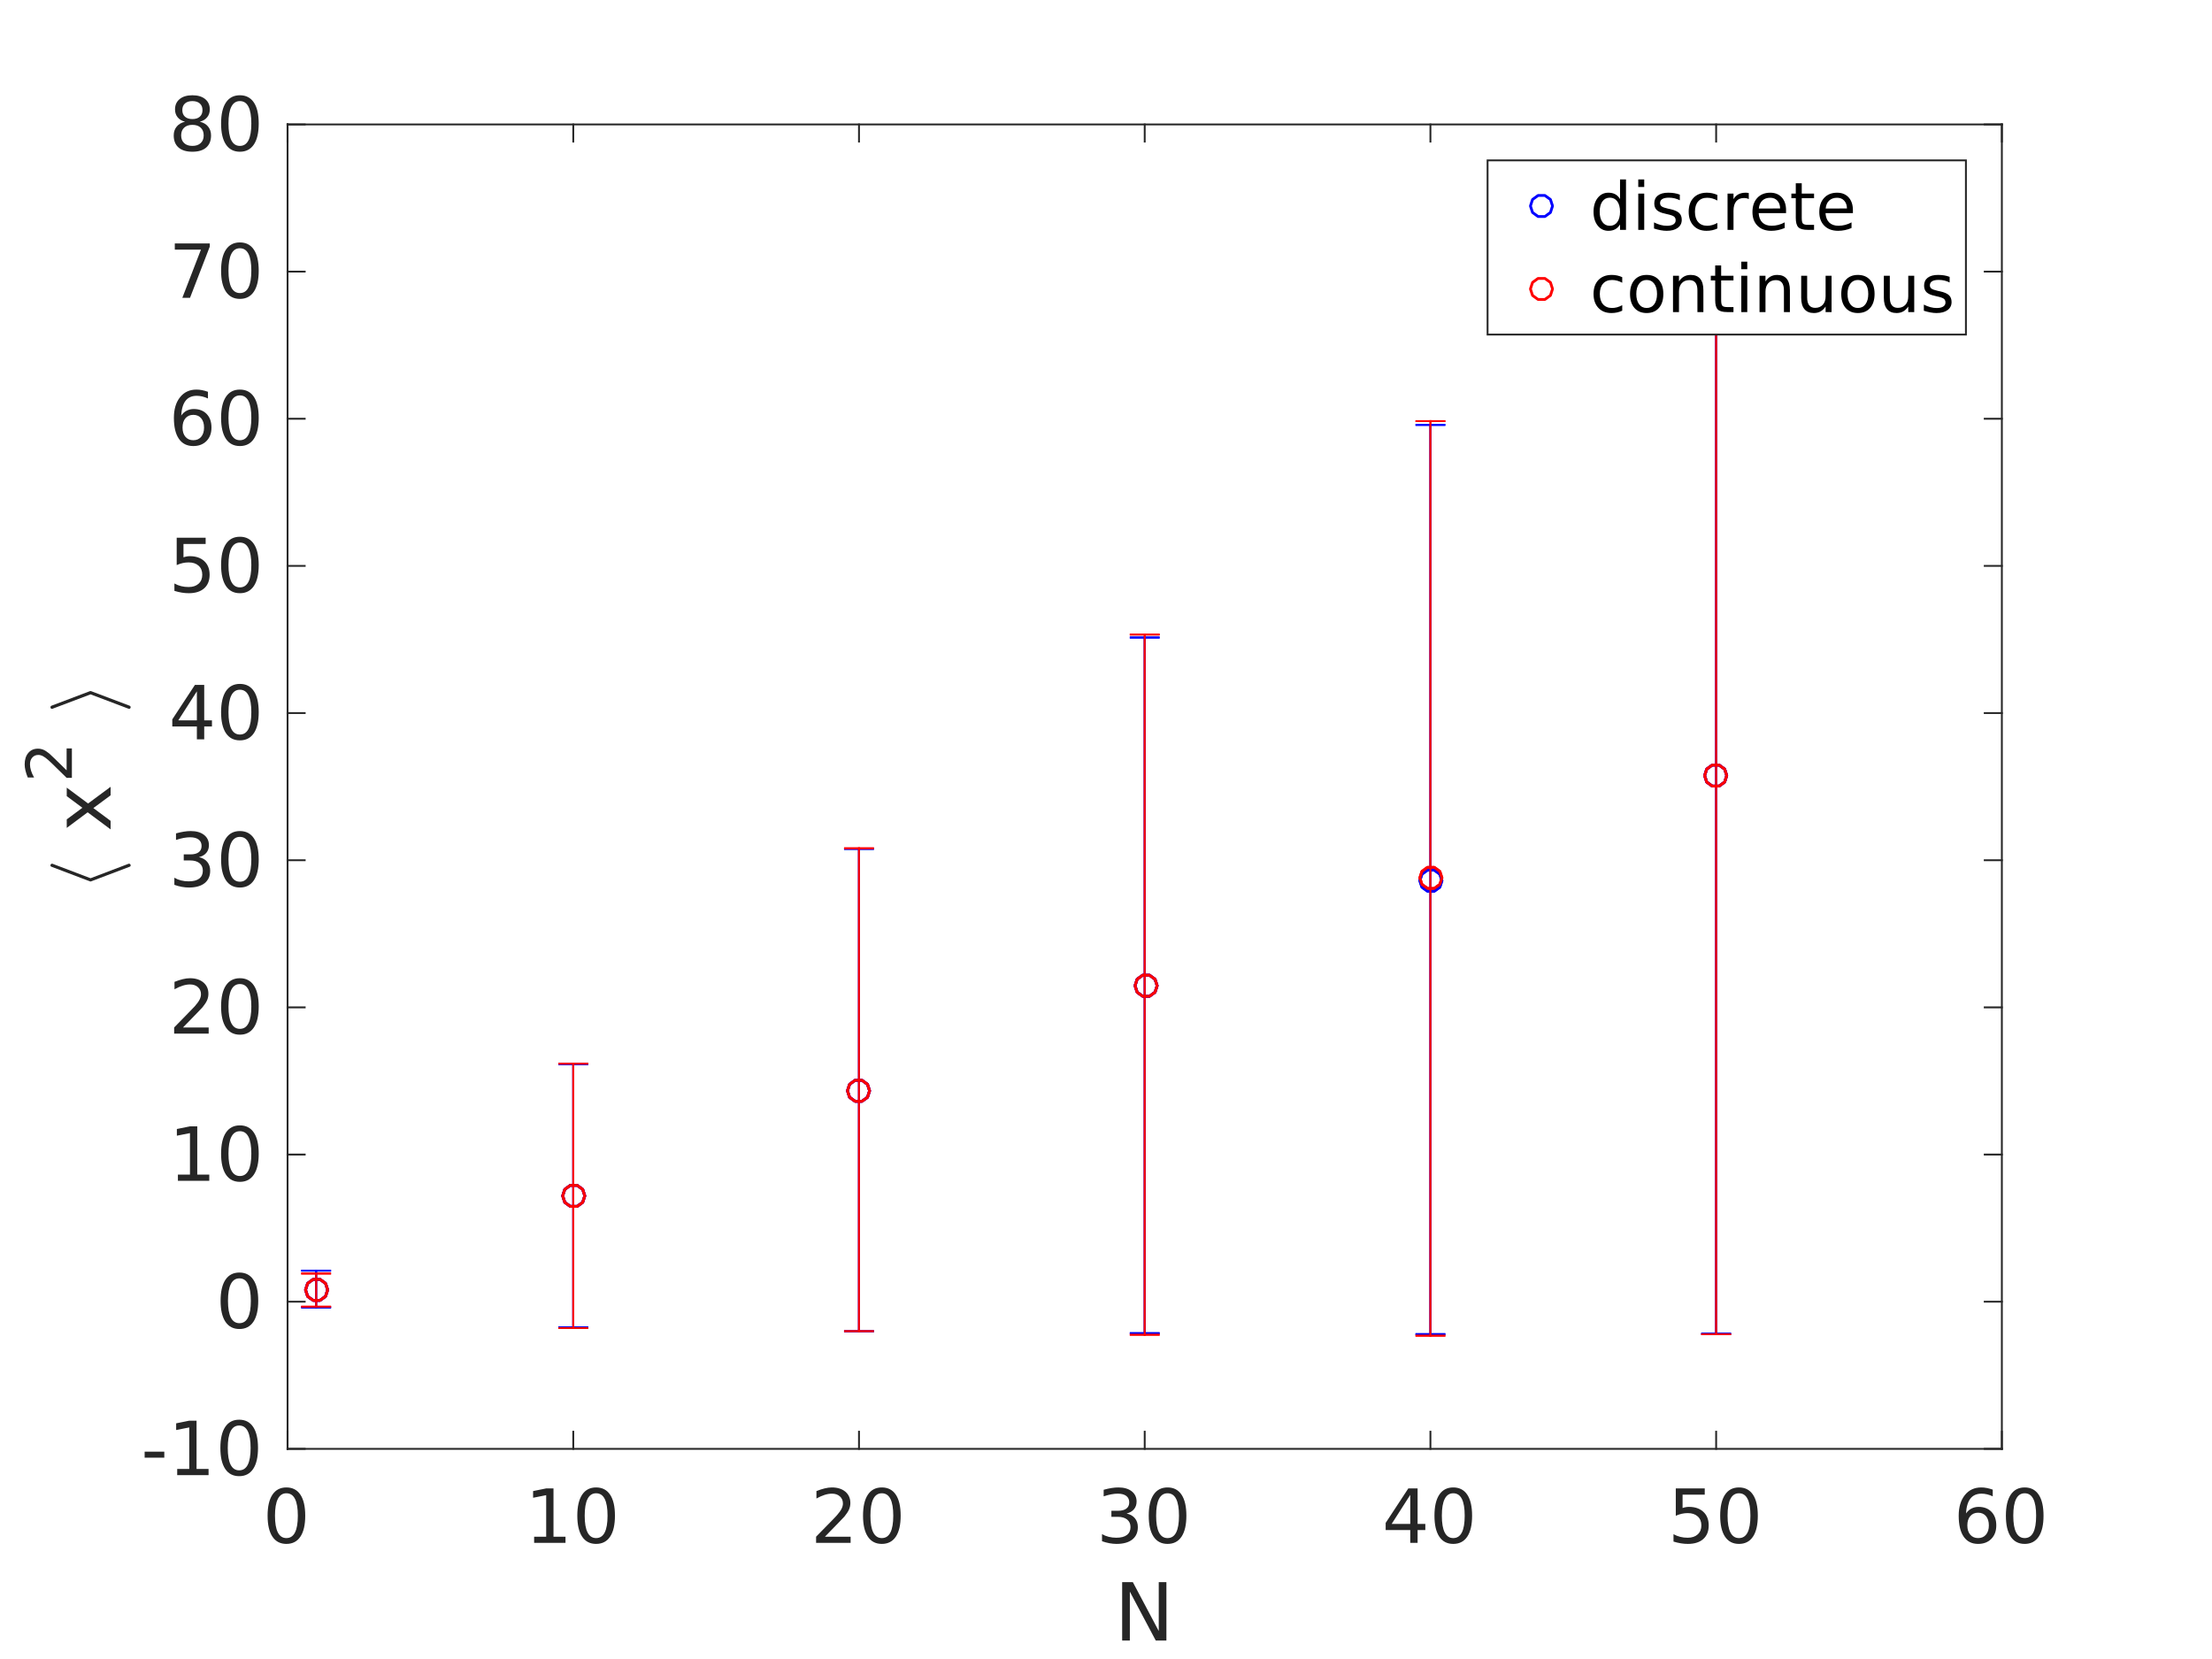 <?xml version="1.0"?>
<!DOCTYPE svg PUBLIC '-//W3C//DTD SVG 1.0//EN'
          'http://www.w3.org/TR/2001/REC-SVG-20010904/DTD/svg10.dtd'>
<svg xmlns:xlink="http://www.w3.org/1999/xlink" style="fill-opacity:1; color-rendering:auto; color-interpolation:auto; stroke:black; text-rendering:auto; stroke-linecap:square; stroke-miterlimit:10; stroke-opacity:1; shape-rendering:auto; fill:black; stroke-dasharray:none; font-weight:normal; stroke-width:1; font-family:'Dialog'; font-style:normal; stroke-linejoin:miter; font-size:12px; stroke-dashoffset:0; image-rendering:auto;" width="800" height="600" xmlns="http://www.w3.org/2000/svg"
><rect width="100%" height="100%" fill="#333333" stroke="none"/><!--Generated by the Batik Graphics2D SVG Generator--><defs id="genericDefs"
  /><g
  ><defs id="defs1"
    ><clipPath clipPathUnits="userSpaceOnUse" id="clipPath1"
      ><path d="M0 0 L800 0 L800 600 L0 600 L0 0 Z"
      /></clipPath
    ></defs
    ><g style="fill:white; stroke:white;"
    ><rect x="0" y="0" width="800" style="clip-path:url(#clipPath1); stroke:none;" height="600"
    /></g
    ><g style="fill:white; text-rendering:optimizeSpeed; color-rendering:optimizeSpeed; image-rendering:optimizeSpeed; shape-rendering:crispEdges; color-interpolation:sRGB; stroke:white;"
    ><rect x="0" width="800" height="600" y="0" style="stroke:none;"
      /><path style="stroke:none;" d="M104 524 L724 524 L724 45 L104 45 Z"
    /></g
    ><g style="fill:rgb(38,38,38); text-rendering:geometricPrecision; color-rendering:optimizeQuality; image-rendering:optimizeQuality; stroke-linejoin:round; color-interpolation:linearRGB; stroke:rgb(38,38,38); stroke-width:0.667;"
    ><line y2="524" style="fill:none;" x1="104" x2="724" y1="524"
      /><line y2="45" style="fill:none;" x1="104" x2="724" y1="45"
      /><line y2="517.8" style="fill:none;" x1="104" x2="104" y1="524"
      /><line y2="517.8" style="fill:none;" x1="207.333" x2="207.333" y1="524"
      /><line y2="517.8" style="fill:none;" x1="310.667" x2="310.667" y1="524"
      /><line y2="517.8" style="fill:none;" x1="414" x2="414" y1="524"
      /><line y2="517.8" style="fill:none;" x1="517.333" x2="517.333" y1="524"
      /><line y2="517.8" style="fill:none;" x1="620.667" x2="620.667" y1="524"
      /><line y2="517.8" style="fill:none;" x1="724" x2="724" y1="524"
      /><line y2="51.2" style="fill:none;" x1="104" x2="104" y1="45"
      /><line y2="51.2" style="fill:none;" x1="207.333" x2="207.333" y1="45"
      /><line y2="51.2" style="fill:none;" x1="310.667" x2="310.667" y1="45"
      /><line y2="51.2" style="fill:none;" x1="414" x2="414" y1="45"
      /><line y2="51.2" style="fill:none;" x1="517.333" x2="517.333" y1="45"
      /><line y2="51.2" style="fill:none;" x1="620.667" x2="620.667" y1="45"
      /><line y2="51.2" style="fill:none;" x1="724" x2="724" y1="45"
    /></g
    ><g transform="translate(104,532)" style="font-size:27px; fill:rgb(38,38,38); text-rendering:geometricPrecision; color-rendering:optimizeQuality; image-rendering:optimizeQuality; font-family:'SansSerif'; color-interpolation:linearRGB; stroke:rgb(38,38,38);"
    ><path style="stroke:none;" d="M-0.422 8.062 Q-2.469 8.062 -3.508 10.094 Q-4.547 12.125 -4.547 16.172 Q-4.547 20.219 -3.508 22.242 Q-2.469 24.266 -0.422 24.266 Q1.656 24.266 2.688 22.242 Q3.719 20.219 3.719 16.172 Q3.719 12.125 2.688 10.094 Q1.656 8.062 -0.422 8.062 ZM-0.422 5.953 Q2.891 5.953 4.641 8.57 Q6.391 11.188 6.391 16.172 Q6.391 21.141 4.641 23.758 Q2.891 26.375 -0.422 26.375 Q-3.719 26.375 -5.469 23.758 Q-7.219 21.141 -7.219 16.172 Q-7.219 11.188 -5.469 8.57 Q-3.719 5.953 -0.422 5.953 Z"
    /></g
    ><g transform="translate(207.333,532)" style="font-size:27px; fill:rgb(38,38,38); text-rendering:geometricPrecision; color-rendering:optimizeQuality; image-rendering:optimizeQuality; font-family:'SansSerif'; color-interpolation:linearRGB; stroke:rgb(38,38,38);"
    ><path style="stroke:none;" d="M-14.156 23.766 L-9.797 23.766 L-9.797 8.75 L-14.531 9.688 L-14.531 7.266 L-9.828 6.312 L-7.156 6.312 L-7.156 23.766 L-2.812 23.766 L-2.812 26 L-14.156 26 L-14.156 23.766 ZM8.256 8.062 Q6.21 8.062 5.17 10.094 Q4.131 12.125 4.131 16.172 Q4.131 20.219 5.17 22.242 Q6.21 24.266 8.256 24.266 Q10.335 24.266 11.366 22.242 Q12.397 20.219 12.397 16.172 Q12.397 12.125 11.366 10.094 Q10.335 8.062 8.256 8.062 ZM8.256 5.953 Q11.569 5.953 13.319 8.57 Q15.069 11.188 15.069 16.172 Q15.069 21.141 13.319 23.758 Q11.569 26.375 8.256 26.375 Q4.96 26.375 3.209 23.758 Q1.46 21.141 1.46 16.172 Q1.46 11.188 3.209 8.57 Q4.96 5.953 8.256 5.953 Z"
    /></g
    ><g transform="translate(310.667,532)" style="font-size:27px; fill:rgb(38,38,38); text-rendering:geometricPrecision; color-rendering:optimizeQuality; image-rendering:optimizeQuality; font-family:'SansSerif'; color-interpolation:linearRGB; stroke:rgb(38,38,38);"
    ><path style="stroke:none;" d="M-12.312 23.766 L-3.031 23.766 L-3.031 26 L-15.516 26 L-15.516 23.766 Q-14 22.188 -11.383 19.547 Q-8.766 16.906 -8.094 16.141 Q-6.828 14.703 -6.32 13.703 Q-5.812 12.703 -5.812 11.75 Q-5.812 10.172 -6.906 9.188 Q-8 8.203 -9.781 8.203 Q-11.031 8.203 -12.422 8.641 Q-13.812 9.078 -15.391 9.953 L-15.391 7.266 Q-13.781 6.625 -12.383 6.289 Q-10.984 5.953 -9.828 5.953 Q-6.766 5.953 -4.945 7.484 Q-3.125 9.016 -3.125 11.578 Q-3.125 12.797 -3.586 13.883 Q-4.047 14.969 -5.234 16.438 Q-5.562 16.828 -7.336 18.648 Q-9.109 20.469 -12.312 23.766 ZM8.256 8.062 Q6.21 8.062 5.17 10.094 Q4.131 12.125 4.131 16.172 Q4.131 20.219 5.17 22.242 Q6.21 24.266 8.256 24.266 Q10.335 24.266 11.366 22.242 Q12.397 20.219 12.397 16.172 Q12.397 12.125 11.366 10.094 Q10.335 8.062 8.256 8.062 ZM8.256 5.953 Q11.569 5.953 13.319 8.57 Q15.069 11.188 15.069 16.172 Q15.069 21.141 13.319 23.758 Q11.569 26.375 8.256 26.375 Q4.96 26.375 3.209 23.758 Q1.46 21.141 1.46 16.172 Q1.46 11.188 3.209 8.57 Q4.96 5.953 8.256 5.953 Z"
    /></g
    ><g transform="translate(414,532)" style="font-size:27px; fill:rgb(38,38,38); text-rendering:geometricPrecision; color-rendering:optimizeQuality; image-rendering:optimizeQuality; font-family:'SansSerif'; color-interpolation:linearRGB; stroke:rgb(38,38,38);"
    ><path style="stroke:none;" d="M-6.547 15.391 Q-4.625 15.797 -3.555 17.086 Q-2.484 18.375 -2.484 20.281 Q-2.484 23.188 -4.484 24.781 Q-6.484 26.375 -10.188 26.375 Q-11.422 26.375 -12.734 26.133 Q-14.047 25.891 -15.438 25.406 L-15.438 22.828 Q-14.328 23.484 -13.016 23.812 Q-11.703 24.141 -10.266 24.141 Q-7.75 24.141 -6.445 23.148 Q-5.141 22.156 -5.141 20.281 Q-5.141 18.531 -6.359 17.555 Q-7.578 16.578 -9.75 16.578 L-12.047 16.578 L-12.047 14.391 L-9.641 14.391 Q-7.672 14.391 -6.633 13.602 Q-5.594 12.812 -5.594 11.344 Q-5.594 9.828 -6.672 9.016 Q-7.75 8.203 -9.75 8.203 Q-10.844 8.203 -12.094 8.438 Q-13.344 8.672 -14.844 9.172 L-14.844 6.797 Q-13.328 6.375 -12.008 6.164 Q-10.688 5.953 -9.516 5.953 Q-6.484 5.953 -4.711 7.336 Q-2.938 8.719 -2.938 11.062 Q-2.938 12.703 -3.875 13.828 Q-4.812 14.953 -6.547 15.391 ZM8.256 8.062 Q6.21 8.062 5.17 10.094 Q4.131 12.125 4.131 16.172 Q4.131 20.219 5.17 22.242 Q6.21 24.266 8.256 24.266 Q10.335 24.266 11.366 22.242 Q12.397 20.219 12.397 16.172 Q12.397 12.125 11.366 10.094 Q10.335 8.062 8.256 8.062 ZM8.256 5.953 Q11.569 5.953 13.319 8.57 Q15.069 11.188 15.069 16.172 Q15.069 21.141 13.319 23.758 Q11.569 26.375 8.256 26.375 Q4.96 26.375 3.209 23.758 Q1.46 21.141 1.46 16.172 Q1.46 11.188 3.209 8.57 Q4.96 5.953 8.256 5.953 Z"
    /></g
    ><g transform="translate(517.333,532)" style="font-size:27px; fill:rgb(38,38,38); text-rendering:geometricPrecision; color-rendering:optimizeQuality; image-rendering:optimizeQuality; font-family:'SansSerif'; color-interpolation:linearRGB; stroke:rgb(38,38,38);"
    ><path style="stroke:none;" d="M-7.297 8.641 L-14.016 19.141 L-7.297 19.141 L-7.297 8.641 ZM-8 6.312 L-4.641 6.312 L-4.641 19.141 L-1.844 19.141 L-1.844 21.359 L-4.641 21.359 L-4.641 26 L-7.297 26 L-7.297 21.359 L-16.188 21.359 L-16.188 18.781 L-8 6.312 ZM8.256 8.062 Q6.21 8.062 5.17 10.094 Q4.131 12.125 4.131 16.172 Q4.131 20.219 5.17 22.242 Q6.21 24.266 8.256 24.266 Q10.335 24.266 11.366 22.242 Q12.397 20.219 12.397 16.172 Q12.397 12.125 11.366 10.094 Q10.335 8.062 8.256 8.062 ZM8.256 5.953 Q11.569 5.953 13.319 8.57 Q15.069 11.188 15.069 16.172 Q15.069 21.141 13.319 23.758 Q11.569 26.375 8.256 26.375 Q4.96 26.375 3.209 23.758 Q1.46 21.141 1.46 16.172 Q1.46 11.188 3.209 8.57 Q4.96 5.953 8.256 5.953 Z"
    /></g
    ><g transform="translate(620.667,532)" style="font-size:27px; fill:rgb(38,38,38); text-rendering:geometricPrecision; color-rendering:optimizeQuality; image-rendering:optimizeQuality; font-family:'SansSerif'; color-interpolation:linearRGB; stroke:rgb(38,38,38);"
    ><path style="stroke:none;" d="M-14.594 6.312 L-4.125 6.312 L-4.125 8.562 L-12.141 8.562 L-12.141 13.391 Q-11.562 13.188 -10.984 13.086 Q-10.406 12.984 -9.828 12.984 Q-6.531 12.984 -4.609 14.789 Q-2.688 16.594 -2.688 19.688 Q-2.688 22.859 -4.664 24.617 Q-6.641 26.375 -10.234 26.375 Q-11.469 26.375 -12.758 26.164 Q-14.047 25.953 -15.422 25.531 L-15.422 22.859 Q-14.234 23.516 -12.969 23.828 Q-11.703 24.141 -10.281 24.141 Q-8 24.141 -6.672 22.938 Q-5.344 21.734 -5.344 19.688 Q-5.344 17.625 -6.672 16.43 Q-8 15.234 -10.281 15.234 Q-11.359 15.234 -12.422 15.469 Q-13.484 15.703 -14.594 16.203 L-14.594 6.312 ZM8.256 8.062 Q6.21 8.062 5.17 10.094 Q4.131 12.125 4.131 16.172 Q4.131 20.219 5.17 22.242 Q6.21 24.266 8.256 24.266 Q10.335 24.266 11.366 22.242 Q12.397 20.219 12.397 16.172 Q12.397 12.125 11.366 10.094 Q10.335 8.062 8.256 8.062 ZM8.256 5.953 Q11.569 5.953 13.319 8.57 Q15.069 11.188 15.069 16.172 Q15.069 21.141 13.319 23.758 Q11.569 26.375 8.256 26.375 Q4.96 26.375 3.209 23.758 Q1.46 21.141 1.46 16.172 Q1.46 11.188 3.209 8.57 Q4.96 5.953 8.256 5.953 Z"
    /></g
    ><g transform="translate(724,532)" style="font-size:27px; fill:rgb(38,38,38); text-rendering:geometricPrecision; color-rendering:optimizeQuality; image-rendering:optimizeQuality; font-family:'SansSerif'; color-interpolation:linearRGB; stroke:rgb(38,38,38);"
    ><path style="stroke:none;" d="M-8.594 15.094 Q-10.375 15.094 -11.43 16.32 Q-12.484 17.547 -12.484 19.688 Q-12.484 21.812 -11.43 23.039 Q-10.375 24.266 -8.594 24.266 Q-6.797 24.266 -5.75 23.039 Q-4.703 21.812 -4.703 19.688 Q-4.703 17.547 -5.75 16.32 Q-6.797 15.094 -8.594 15.094 ZM-3.297 6.75 L-3.297 9.172 Q-4.297 8.703 -5.32 8.453 Q-6.344 8.203 -7.344 8.203 Q-9.984 8.203 -11.375 9.984 Q-12.766 11.766 -12.969 15.359 Q-12.188 14.219 -11.016 13.602 Q-9.844 12.984 -8.422 12.984 Q-5.469 12.984 -3.742 14.789 Q-2.016 16.594 -2.016 19.688 Q-2.016 22.719 -3.812 24.547 Q-5.609 26.375 -8.594 26.375 Q-12 26.375 -13.805 23.758 Q-15.609 21.141 -15.609 16.172 Q-15.609 11.516 -13.398 8.734 Q-11.188 5.953 -7.453 5.953 Q-6.453 5.953 -5.43 6.156 Q-4.406 6.359 -3.297 6.75 ZM8.256 8.062 Q6.21 8.062 5.17 10.094 Q4.131 12.125 4.131 16.172 Q4.131 20.219 5.17 22.242 Q6.21 24.266 8.256 24.266 Q10.335 24.266 11.366 22.242 Q12.397 20.219 12.397 16.172 Q12.397 12.125 11.366 10.094 Q10.335 8.062 8.256 8.062 ZM8.256 5.953 Q11.569 5.953 13.319 8.57 Q15.069 11.188 15.069 16.172 Q15.069 21.141 13.319 23.758 Q11.569 26.375 8.256 26.375 Q4.96 26.375 3.209 23.758 Q1.46 21.141 1.46 16.172 Q1.46 11.188 3.209 8.57 Q4.96 5.953 8.256 5.953 Z"
    /></g
    ><g transform="translate(414,566.333)" style="font-size:29px; fill:rgb(38,38,38); text-rendering:geometricPrecision; color-rendering:optimizeQuality; image-rendering:optimizeQuality; font-family:'SansSerif'; color-interpolation:linearRGB; stroke:rgb(38,38,38);"
    ><path style="stroke:none;" d="M-8.156 5.859 L-4.297 5.859 L5.078 23.547 L5.078 5.859 L7.844 5.859 L7.844 27 L4 27 L-5.375 9.312 L-5.375 27 L-8.156 27 L-8.156 5.859 Z"
    /></g
    ><g style="fill:rgb(38,38,38); text-rendering:geometricPrecision; color-rendering:optimizeQuality; image-rendering:optimizeQuality; stroke-linejoin:round; color-interpolation:linearRGB; stroke:rgb(38,38,38); stroke-width:0.667;"
    ><line y2="45" style="fill:none;" x1="104" x2="104" y1="524"
      /><line y2="45" style="fill:none;" x1="724" x2="724" y1="524"
      /><line y2="524" style="fill:none;" x1="104" x2="110.2" y1="524"
      /><line y2="470.778" style="fill:none;" x1="104" x2="110.2" y1="470.778"
      /><line y2="417.555" style="fill:none;" x1="104" x2="110.2" y1="417.555"
      /><line y2="364.333" style="fill:none;" x1="104" x2="110.2" y1="364.333"
      /><line y2="311.111" style="fill:none;" x1="104" x2="110.2" y1="311.111"
      /><line y2="257.889" style="fill:none;" x1="104" x2="110.2" y1="257.889"
      /><line y2="204.667" style="fill:none;" x1="104" x2="110.2" y1="204.667"
      /><line y2="151.444" style="fill:none;" x1="104" x2="110.2" y1="151.444"
      /><line y2="98.222" style="fill:none;" x1="104" x2="110.2" y1="98.222"
      /><line y2="45" style="fill:none;" x1="104" x2="110.2" y1="45"
      /><line y2="524" style="fill:none;" x1="724" x2="717.8" y1="524"
      /><line y2="470.778" style="fill:none;" x1="724" x2="717.8" y1="470.778"
      /><line y2="417.555" style="fill:none;" x1="724" x2="717.8" y1="417.555"
      /><line y2="364.333" style="fill:none;" x1="724" x2="717.8" y1="364.333"
      /><line y2="311.111" style="fill:none;" x1="724" x2="717.8" y1="311.111"
      /><line y2="257.889" style="fill:none;" x1="724" x2="717.8" y1="257.889"
      /><line y2="204.667" style="fill:none;" x1="724" x2="717.8" y1="204.667"
      /><line y2="151.444" style="fill:none;" x1="724" x2="717.8" y1="151.444"
      /><line y2="98.222" style="fill:none;" x1="724" x2="717.8" y1="98.222"
      /><line y2="45" style="fill:none;" x1="724" x2="717.8" y1="45"
    /></g
    ><g transform="translate(96,524)" style="font-size:27px; fill:rgb(38,38,38); text-rendering:geometricPrecision; color-rendering:optimizeQuality; image-rendering:optimizeQuality; font-family:'SansSerif'; color-interpolation:linearRGB; stroke:rgb(38,38,38);"
    ><path style="stroke:none;" d="M-43.688 1.016 L-36.578 1.016 L-36.578 3.188 L-43.688 3.188 L-43.688 1.016 ZM-31.914 7.266 L-27.554 7.266 L-27.554 -7.75 L-32.289 -6.812 L-32.289 -9.234 L-27.585 -10.188 L-24.914 -10.188 L-24.914 7.266 L-20.57 7.266 L-20.57 9.5 L-31.914 9.5 L-31.914 7.266 ZM-9.501 -8.438 Q-11.548 -8.438 -12.587 -6.406 Q-13.626 -4.375 -13.626 -0.328 Q-13.626 3.719 -12.587 5.742 Q-11.548 7.766 -9.501 7.766 Q-7.423 7.766 -6.392 5.742 Q-5.36 3.719 -5.36 -0.328 Q-5.36 -4.375 -6.392 -6.406 Q-7.423 -8.438 -9.501 -8.438 ZM-9.501 -10.547 Q-6.189 -10.547 -4.439 -7.93 Q-2.688 -5.312 -2.688 -0.328 Q-2.688 4.641 -4.439 7.258 Q-6.189 9.875 -9.501 9.875 Q-12.798 9.875 -14.548 7.258 Q-16.298 4.641 -16.298 -0.328 Q-16.298 -5.312 -14.548 -7.93 Q-12.798 -10.547 -9.501 -10.547 Z"
    /></g
    ><g transform="translate(96,470.778)" style="font-size:27px; fill:rgb(38,38,38); text-rendering:geometricPrecision; color-rendering:optimizeQuality; image-rendering:optimizeQuality; font-family:'SansSerif'; color-interpolation:linearRGB; stroke:rgb(38,38,38);"
    ><path style="stroke:none;" d="M-9.422 -8.438 Q-11.469 -8.438 -12.508 -6.406 Q-13.547 -4.375 -13.547 -0.328 Q-13.547 3.719 -12.508 5.742 Q-11.469 7.766 -9.422 7.766 Q-7.344 7.766 -6.312 5.742 Q-5.281 3.719 -5.281 -0.328 Q-5.281 -4.375 -6.312 -6.406 Q-7.344 -8.438 -9.422 -8.438 ZM-9.422 -10.547 Q-6.109 -10.547 -4.359 -7.93 Q-2.609 -5.312 -2.609 -0.328 Q-2.609 4.641 -4.359 7.258 Q-6.109 9.875 -9.422 9.875 Q-12.719 9.875 -14.469 7.258 Q-16.219 4.641 -16.219 -0.328 Q-16.219 -5.312 -14.469 -7.93 Q-12.719 -10.547 -9.422 -10.547 Z"
    /></g
    ><g transform="translate(96,417.555)" style="font-size:27px; fill:rgb(38,38,38); text-rendering:geometricPrecision; color-rendering:optimizeQuality; image-rendering:optimizeQuality; font-family:'SansSerif'; color-interpolation:linearRGB; stroke:rgb(38,38,38);"
    ><path style="stroke:none;" d="M-31.656 7.266 L-27.297 7.266 L-27.297 -7.75 L-32.031 -6.812 L-32.031 -9.234 L-27.328 -10.188 L-24.656 -10.188 L-24.656 7.266 L-20.312 7.266 L-20.312 9.5 L-31.656 9.5 L-31.656 7.266 ZM-9.244 -8.438 Q-11.29 -8.438 -12.33 -6.406 Q-13.369 -4.375 -13.369 -0.328 Q-13.369 3.719 -12.33 5.742 Q-11.29 7.766 -9.244 7.766 Q-7.165 7.766 -6.134 5.742 Q-5.103 3.719 -5.103 -0.328 Q-5.103 -4.375 -6.134 -6.406 Q-7.165 -8.438 -9.244 -8.438 ZM-9.244 -10.547 Q-5.931 -10.547 -4.181 -7.93 Q-2.431 -5.312 -2.431 -0.328 Q-2.431 4.641 -4.181 7.258 Q-5.931 9.875 -9.244 9.875 Q-12.54 9.875 -14.29 7.258 Q-16.041 4.641 -16.041 -0.328 Q-16.041 -5.312 -14.29 -7.93 Q-12.54 -10.547 -9.244 -10.547 Z"
    /></g
    ><g transform="translate(96,364.333)" style="font-size:27px; fill:rgb(38,38,38); text-rendering:geometricPrecision; color-rendering:optimizeQuality; image-rendering:optimizeQuality; font-family:'SansSerif'; color-interpolation:linearRGB; stroke:rgb(38,38,38);"
    ><path style="stroke:none;" d="M-29.812 7.266 L-20.531 7.266 L-20.531 9.5 L-33.016 9.5 L-33.016 7.266 Q-31.5 5.688 -28.883 3.047 Q-26.266 0.406 -25.594 -0.359 Q-24.328 -1.797 -23.82 -2.797 Q-23.312 -3.797 -23.312 -4.75 Q-23.312 -6.328 -24.406 -7.312 Q-25.5 -8.297 -27.281 -8.297 Q-28.531 -8.297 -29.922 -7.859 Q-31.312 -7.422 -32.891 -6.547 L-32.891 -9.234 Q-31.281 -9.875 -29.883 -10.211 Q-28.484 -10.547 -27.328 -10.547 Q-24.266 -10.547 -22.445 -9.016 Q-20.625 -7.484 -20.625 -4.922 Q-20.625 -3.703 -21.086 -2.617 Q-21.547 -1.531 -22.734 -0.062 Q-23.062 0.328 -24.836 2.148 Q-26.609 3.969 -29.812 7.266 ZM-9.244 -8.438 Q-11.29 -8.438 -12.33 -6.406 Q-13.369 -4.375 -13.369 -0.328 Q-13.369 3.719 -12.33 5.742 Q-11.29 7.766 -9.244 7.766 Q-7.165 7.766 -6.134 5.742 Q-5.103 3.719 -5.103 -0.328 Q-5.103 -4.375 -6.134 -6.406 Q-7.165 -8.438 -9.244 -8.438 ZM-9.244 -10.547 Q-5.931 -10.547 -4.181 -7.93 Q-2.431 -5.312 -2.431 -0.328 Q-2.431 4.641 -4.181 7.258 Q-5.931 9.875 -9.244 9.875 Q-12.54 9.875 -14.29 7.258 Q-16.041 4.641 -16.041 -0.328 Q-16.041 -5.312 -14.29 -7.93 Q-12.54 -10.547 -9.244 -10.547 Z"
    /></g
    ><g transform="translate(96,311.111)" style="font-size:27px; fill:rgb(38,38,38); text-rendering:geometricPrecision; color-rendering:optimizeQuality; image-rendering:optimizeQuality; font-family:'SansSerif'; color-interpolation:linearRGB; stroke:rgb(38,38,38);"
    ><path style="stroke:none;" d="M-24.047 -1.109 Q-22.125 -0.703 -21.055 0.586 Q-19.984 1.875 -19.984 3.781 Q-19.984 6.688 -21.984 8.281 Q-23.984 9.875 -27.688 9.875 Q-28.922 9.875 -30.234 9.633 Q-31.547 9.391 -32.938 8.906 L-32.938 6.328 Q-31.828 6.984 -30.516 7.312 Q-29.203 7.641 -27.766 7.641 Q-25.25 7.641 -23.945 6.648 Q-22.641 5.656 -22.641 3.781 Q-22.641 2.031 -23.859 1.055 Q-25.078 0.078 -27.25 0.078 L-29.547 0.078 L-29.547 -2.109 L-27.141 -2.109 Q-25.172 -2.109 -24.133 -2.898 Q-23.094 -3.688 -23.094 -5.156 Q-23.094 -6.672 -24.172 -7.484 Q-25.25 -8.297 -27.25 -8.297 Q-28.344 -8.297 -29.594 -8.062 Q-30.844 -7.828 -32.344 -7.328 L-32.344 -9.703 Q-30.828 -10.125 -29.508 -10.336 Q-28.188 -10.547 -27.016 -10.547 Q-23.984 -10.547 -22.211 -9.164 Q-20.438 -7.781 -20.438 -5.438 Q-20.438 -3.797 -21.375 -2.672 Q-22.312 -1.547 -24.047 -1.109 ZM-9.244 -8.438 Q-11.29 -8.438 -12.33 -6.406 Q-13.369 -4.375 -13.369 -0.328 Q-13.369 3.719 -12.33 5.742 Q-11.29 7.766 -9.244 7.766 Q-7.165 7.766 -6.134 5.742 Q-5.103 3.719 -5.103 -0.328 Q-5.103 -4.375 -6.134 -6.406 Q-7.165 -8.438 -9.244 -8.438 ZM-9.244 -10.547 Q-5.931 -10.547 -4.181 -7.93 Q-2.431 -5.312 -2.431 -0.328 Q-2.431 4.641 -4.181 7.258 Q-5.931 9.875 -9.244 9.875 Q-12.54 9.875 -14.29 7.258 Q-16.041 4.641 -16.041 -0.328 Q-16.041 -5.312 -14.29 -7.93 Q-12.54 -10.547 -9.244 -10.547 Z"
    /></g
    ><g transform="translate(96,257.889)" style="font-size:27px; fill:rgb(38,38,38); text-rendering:geometricPrecision; color-rendering:optimizeQuality; image-rendering:optimizeQuality; font-family:'SansSerif'; color-interpolation:linearRGB; stroke:rgb(38,38,38);"
    ><path style="stroke:none;" d="M-24.797 -7.859 L-31.516 2.641 L-24.797 2.641 L-24.797 -7.859 ZM-25.5 -10.188 L-22.141 -10.188 L-22.141 2.641 L-19.344 2.641 L-19.344 4.859 L-22.141 4.859 L-22.141 9.5 L-24.797 9.5 L-24.797 4.859 L-33.688 4.859 L-33.688 2.281 L-25.5 -10.188 ZM-9.244 -8.438 Q-11.29 -8.438 -12.33 -6.406 Q-13.369 -4.375 -13.369 -0.328 Q-13.369 3.719 -12.33 5.742 Q-11.29 7.766 -9.244 7.766 Q-7.165 7.766 -6.134 5.742 Q-5.103 3.719 -5.103 -0.328 Q-5.103 -4.375 -6.134 -6.406 Q-7.165 -8.438 -9.244 -8.438 ZM-9.244 -10.547 Q-5.931 -10.547 -4.181 -7.93 Q-2.431 -5.312 -2.431 -0.328 Q-2.431 4.641 -4.181 7.258 Q-5.931 9.875 -9.244 9.875 Q-12.54 9.875 -14.29 7.258 Q-16.041 4.641 -16.041 -0.328 Q-16.041 -5.312 -14.29 -7.93 Q-12.54 -10.547 -9.244 -10.547 Z"
    /></g
    ><g transform="translate(96,204.667)" style="font-size:27px; fill:rgb(38,38,38); text-rendering:geometricPrecision; color-rendering:optimizeQuality; image-rendering:optimizeQuality; font-family:'SansSerif'; color-interpolation:linearRGB; stroke:rgb(38,38,38);"
    ><path style="stroke:none;" d="M-32.094 -10.188 L-21.625 -10.188 L-21.625 -7.938 L-29.641 -7.938 L-29.641 -3.109 Q-29.062 -3.312 -28.484 -3.414 Q-27.906 -3.516 -27.328 -3.516 Q-24.031 -3.516 -22.109 -1.711 Q-20.188 0.094 -20.188 3.188 Q-20.188 6.359 -22.164 8.117 Q-24.141 9.875 -27.734 9.875 Q-28.969 9.875 -30.258 9.664 Q-31.547 9.453 -32.922 9.031 L-32.922 6.359 Q-31.734 7.016 -30.469 7.328 Q-29.203 7.641 -27.781 7.641 Q-25.5 7.641 -24.172 6.438 Q-22.844 5.234 -22.844 3.188 Q-22.844 1.125 -24.172 -0.07 Q-25.5 -1.266 -27.781 -1.266 Q-28.859 -1.266 -29.922 -1.031 Q-30.984 -0.797 -32.094 -0.297 L-32.094 -10.188 ZM-9.244 -8.438 Q-11.29 -8.438 -12.33 -6.406 Q-13.369 -4.375 -13.369 -0.328 Q-13.369 3.719 -12.33 5.742 Q-11.29 7.766 -9.244 7.766 Q-7.165 7.766 -6.134 5.742 Q-5.103 3.719 -5.103 -0.328 Q-5.103 -4.375 -6.134 -6.406 Q-7.165 -8.438 -9.244 -8.438 ZM-9.244 -10.547 Q-5.931 -10.547 -4.181 -7.93 Q-2.431 -5.312 -2.431 -0.328 Q-2.431 4.641 -4.181 7.258 Q-5.931 9.875 -9.244 9.875 Q-12.54 9.875 -14.29 7.258 Q-16.041 4.641 -16.041 -0.328 Q-16.041 -5.312 -14.29 -7.93 Q-12.54 -10.547 -9.244 -10.547 Z"
    /></g
    ><g transform="translate(96,151.444)" style="font-size:27px; fill:rgb(38,38,38); text-rendering:geometricPrecision; color-rendering:optimizeQuality; image-rendering:optimizeQuality; font-family:'SansSerif'; color-interpolation:linearRGB; stroke:rgb(38,38,38);"
    ><path style="stroke:none;" d="M-26.094 -1.406 Q-27.875 -1.406 -28.93 -0.18 Q-29.984 1.047 -29.984 3.188 Q-29.984 5.312 -28.93 6.539 Q-27.875 7.766 -26.094 7.766 Q-24.297 7.766 -23.25 6.539 Q-22.203 5.312 -22.203 3.188 Q-22.203 1.047 -23.25 -0.18 Q-24.297 -1.406 -26.094 -1.406 ZM-20.797 -9.75 L-20.797 -7.328 Q-21.797 -7.797 -22.82 -8.047 Q-23.844 -8.297 -24.844 -8.297 Q-27.484 -8.297 -28.875 -6.516 Q-30.266 -4.734 -30.469 -1.141 Q-29.688 -2.281 -28.516 -2.898 Q-27.344 -3.516 -25.922 -3.516 Q-22.969 -3.516 -21.242 -1.711 Q-19.516 0.094 -19.516 3.188 Q-19.516 6.219 -21.312 8.047 Q-23.109 9.875 -26.094 9.875 Q-29.5 9.875 -31.305 7.258 Q-33.109 4.641 -33.109 -0.328 Q-33.109 -4.984 -30.898 -7.766 Q-28.688 -10.547 -24.953 -10.547 Q-23.953 -10.547 -22.93 -10.344 Q-21.906 -10.141 -20.797 -9.75 ZM-9.244 -8.438 Q-11.29 -8.438 -12.33 -6.406 Q-13.369 -4.375 -13.369 -0.328 Q-13.369 3.719 -12.33 5.742 Q-11.29 7.766 -9.244 7.766 Q-7.165 7.766 -6.134 5.742 Q-5.103 3.719 -5.103 -0.328 Q-5.103 -4.375 -6.134 -6.406 Q-7.165 -8.438 -9.244 -8.438 ZM-9.244 -10.547 Q-5.931 -10.547 -4.181 -7.93 Q-2.431 -5.312 -2.431 -0.328 Q-2.431 4.641 -4.181 7.258 Q-5.931 9.875 -9.244 9.875 Q-12.54 9.875 -14.29 7.258 Q-16.041 4.641 -16.041 -0.328 Q-16.041 -5.312 -14.29 -7.93 Q-12.54 -10.547 -9.244 -10.547 Z"
    /></g
    ><g transform="translate(96,98.222)" style="font-size:27px; fill:rgb(38,38,38); text-rendering:geometricPrecision; color-rendering:optimizeQuality; image-rendering:optimizeQuality; font-family:'SansSerif'; color-interpolation:linearRGB; stroke:rgb(38,38,38);"
    ><path style="stroke:none;" d="M-32.781 -10.188 L-20.125 -10.188 L-20.125 -9.047 L-27.281 9.5 L-30.062 9.5 L-23.328 -7.938 L-32.781 -7.938 L-32.781 -10.188 ZM-9.244 -8.438 Q-11.29 -8.438 -12.33 -6.406 Q-13.369 -4.375 -13.369 -0.328 Q-13.369 3.719 -12.33 5.742 Q-11.29 7.766 -9.244 7.766 Q-7.165 7.766 -6.134 5.742 Q-5.103 3.719 -5.103 -0.328 Q-5.103 -4.375 -6.134 -6.406 Q-7.165 -8.438 -9.244 -8.438 ZM-9.244 -10.547 Q-5.931 -10.547 -4.181 -7.93 Q-2.431 -5.312 -2.431 -0.328 Q-2.431 4.641 -4.181 7.258 Q-5.931 9.875 -9.244 9.875 Q-12.54 9.875 -14.29 7.258 Q-16.041 4.641 -16.041 -0.328 Q-16.041 -5.312 -14.29 -7.93 Q-12.54 -10.547 -9.244 -10.547 Z"
    /></g
    ><g transform="translate(96,45)" style="font-size:27px; fill:rgb(38,38,38); text-rendering:geometricPrecision; color-rendering:optimizeQuality; image-rendering:optimizeQuality; font-family:'SansSerif'; color-interpolation:linearRGB; stroke:rgb(38,38,38);"
    ><path style="stroke:none;" d="M-26.422 0.156 Q-28.312 0.156 -29.398 1.172 Q-30.484 2.188 -30.484 3.969 Q-30.484 5.75 -29.398 6.758 Q-28.312 7.766 -26.422 7.766 Q-24.516 7.766 -23.422 6.75 Q-22.328 5.734 -22.328 3.969 Q-22.328 2.188 -23.414 1.172 Q-24.5 0.156 -26.422 0.156 ZM-29.078 -0.984 Q-30.797 -1.406 -31.75 -2.578 Q-32.703 -3.75 -32.703 -5.438 Q-32.703 -7.797 -31.023 -9.172 Q-29.344 -10.547 -26.422 -10.547 Q-23.484 -10.547 -21.805 -9.172 Q-20.125 -7.797 -20.125 -5.438 Q-20.125 -3.75 -21.086 -2.578 Q-22.047 -1.406 -23.734 -0.984 Q-21.812 -0.531 -20.742 0.773 Q-19.672 2.078 -19.672 3.969 Q-19.672 6.828 -21.414 8.352 Q-23.156 9.875 -26.422 9.875 Q-29.672 9.875 -31.422 8.352 Q-33.172 6.828 -33.172 3.969 Q-33.172 2.078 -32.086 0.773 Q-31 -0.531 -29.078 -0.984 ZM-30.062 -5.188 Q-30.062 -3.656 -29.102 -2.797 Q-28.141 -1.938 -26.422 -1.938 Q-24.703 -1.938 -23.734 -2.797 Q-22.766 -3.656 -22.766 -5.188 Q-22.766 -6.719 -23.734 -7.578 Q-24.703 -8.438 -26.422 -8.438 Q-28.141 -8.438 -29.102 -7.578 Q-30.062 -6.719 -30.062 -5.188 ZM-9.244 -8.438 Q-11.29 -8.438 -12.33 -6.406 Q-13.369 -4.375 -13.369 -0.328 Q-13.369 3.719 -12.33 5.742 Q-11.29 7.766 -9.244 7.766 Q-7.165 7.766 -6.134 5.742 Q-5.103 3.719 -5.103 -0.328 Q-5.103 -4.375 -6.134 -6.406 Q-7.165 -8.438 -9.244 -8.438 ZM-9.244 -10.547 Q-5.931 -10.547 -4.181 -7.93 Q-2.431 -5.312 -2.431 -0.328 Q-2.431 4.641 -4.181 7.258 Q-5.931 9.875 -9.244 9.875 Q-12.54 9.875 -14.29 7.258 Q-16.041 4.641 -16.041 -0.328 Q-16.041 -5.312 -14.29 -7.93 Q-12.54 -10.547 -9.244 -10.547 Z"
    /></g
    ><g transform="translate(40,322) rotate(-90)" style="font-size:29px; fill:rgb(38,38,38); text-rendering:geometricPrecision; color-rendering:optimizeQuality; image-rendering:optimizeQuality; font-family:'mwa_cmsy10'; color-interpolation:linearRGB; stroke:rgb(38,38,38);"
    ><path style="stroke:none;" d="M8.531 6.891 L3.25 -7.047 Q3.188 -7.172 3.188 -7.25 Q3.188 -7.312 3.25 -7.484 L8.531 -21.391 Q8.625 -21.75 9.047 -21.75 Q9.297 -21.75 9.461 -21.594 Q9.625 -21.438 9.625 -21.172 Q9.625 -21.094 9.617 -21.055 Q9.609 -21.016 9.594 -20.969 L4.375 -7.25 L9.594 6.469 Q9.609 6.516 9.617 6.547 Q9.625 6.578 9.625 6.672 Q9.625 6.922 9.461 7.086 Q9.297 7.25 9.047 7.25 Q8.625 7.25 8.531 6.891 Z"
    /></g
    ><g transform="translate(40,310) rotate(-90)" style="font-size:29px; fill:rgb(38,38,38); text-rendering:geometricPrecision; color-rendering:optimizeQuality; image-rendering:optimizeQuality; font-family:'SansSerif'; color-interpolation:linearRGB; stroke:rgb(38,38,38);"
    ><path style="stroke:none;" d="M25.14 -15.859 L19.406 -8.141 L25.437 0 L22.359 0 L17.75 -6.234 L13.124 0 L10.046 0 L16.218 -8.297 L10.578 -15.859 L13.656 -15.859 L17.859 -10.203 L22.062 -15.859 L25.14 -15.859 Z"
    /></g
    ><g transform="translate(26,283) rotate(-90)" style="font-size:23px; fill:rgb(38,38,38); text-rendering:geometricPrecision; color-rendering:optimizeQuality; image-rendering:optimizeQuality; font-family:'SansSerif'; color-interpolation:linearRGB; stroke:rgb(38,38,38);"
    ><path style="stroke:none;" d="M4.406 -1.906 L12.328 -1.906 L12.328 0 L1.688 0 L1.688 -1.906 Q2.969 -3.25 5.203 -5.5 Q7.438 -7.75 8 -8.406 Q9.094 -9.625 9.531 -10.477 Q9.969 -11.328 9.969 -12.141 Q9.969 -13.484 9.031 -14.32 Q8.094 -15.156 6.578 -15.156 Q5.516 -15.156 4.328 -14.789 Q3.141 -14.422 1.797 -13.672 L1.797 -15.953 Q3.172 -16.516 4.359 -16.797 Q5.547 -17.078 6.531 -17.078 Q9.141 -17.078 10.688 -15.773 Q12.234 -14.469 12.234 -12.281 Q12.234 -11.25 11.852 -10.328 Q11.469 -9.406 10.438 -8.141 Q10.156 -7.812 8.656 -6.258 Q7.156 -4.703 4.406 -1.906 Z"
    /></g
    ><g transform="translate(40,258) rotate(-90)" style="font-size:29px; fill:rgb(38,38,38); text-rendering:geometricPrecision; color-rendering:optimizeQuality; image-rendering:optimizeQuality; font-family:'mwa_cmsy10'; color-interpolation:linearRGB; stroke:rgb(38,38,38);"
    ><path style="stroke:none;" d="M1.625 6.672 Q1.625 6.578 1.688 6.469 L6.875 -7.25 L1.688 -20.969 Q1.625 -21.078 1.625 -21.172 Q1.625 -21.406 1.781 -21.578 Q1.938 -21.75 2.203 -21.75 Q2.594 -21.75 2.766 -21.391 L8.031 -7.484 Q8.047 -7.422 8.055 -7.375 Q8.062 -7.328 8.062 -7.25 Q8.062 -7.172 8.055 -7.133 Q8.047 -7.094 8.031 -7.047 L2.766 6.891 Q2.594 7.25 2.203 7.25 Q1.969 7.25 1.797 7.078 Q1.625 6.906 1.625 6.672 Z"
    /></g
    ><g style="stroke-linecap:butt; fill:blue; text-rendering:geometricPrecision; color-rendering:optimizeQuality; image-rendering:optimizeQuality; stroke-linejoin:round; color-interpolation:linearRGB; stroke:blue; stroke-width:0.667;"
    ><line y2="459.556" style="fill:none;" x1="114.333" x2="114.333" y1="472.851"
      /><line y2="384.868" style="fill:none;" x1="207.333" x2="207.333" y1="480.009"
      /><line y2="307.006" style="fill:none;" x1="310.667" x2="310.667" y1="481.459"
      /><line y2="230.571" style="fill:none;" x1="414" x2="414" y1="482.17"
      /><line y2="153.675" style="fill:none;" x1="517.333" x2="517.333" y1="482.513"
      /><line y2="79.139" style="fill:none;" x1="620.667" x2="620.667" y1="482.334"
      /><line y2="472.851" style="fill:none;" x1="109.27" x2="119.397" y1="472.851"
      /><line y2="480.009" style="fill:none;" x1="202.27" x2="212.397" y1="480.009"
      /><line y2="481.459" style="fill:none;" x1="305.603" x2="315.73" y1="481.459"
      /><line y2="482.17" style="fill:none;" x1="408.937" x2="419.063" y1="482.17"
      /><line y2="482.513" style="fill:none;" x1="512.27" x2="522.397" y1="482.513"
      /><line y2="482.334" style="fill:none;" x1="615.603" x2="625.73" y1="482.334"
      /><line y2="459.556" style="fill:none;" x1="109.27" x2="119.397" y1="459.556"
      /><line y2="384.868" style="fill:none;" x1="202.27" x2="212.397" y1="384.868"
      /><line y2="307.006" style="fill:none;" x1="305.603" x2="315.73" y1="307.006"
      /><line y2="230.571" style="fill:none;" x1="408.937" x2="419.063" y1="230.571"
      /><line y2="153.675" style="fill:none;" x1="512.27" x2="522.397" y1="153.675"
      /><line y2="79.139" style="fill:none;" x1="615.603" x2="625.73" y1="79.139"
      /><path d="M118.5 466.5 L117.736 464.149 L115.736 462.696 L113.264 462.696 L111.264 464.149 L110.5 466.5 L111.264 468.851 L113.264 470.304 L115.736 470.304 L117.736 468.851 Z" style="fill:none; stroke-width:1; fill-rule:evenodd;"
      /><path d="M211.5 432.5 L210.736 430.149 L208.736 428.696 L206.264 428.696 L204.264 430.149 L203.5 432.5 L204.264 434.851 L206.264 436.304 L208.736 436.304 L210.736 434.851 Z" style="fill:none; stroke-width:1; fill-rule:evenodd;"
      /><path d="M314.5 394.5 L313.736 392.149 L311.736 390.696 L309.264 390.696 L307.264 392.149 L306.5 394.5 L307.264 396.851 L309.264 398.304 L311.736 398.304 L313.736 396.851 Z" style="fill:none; stroke-width:1; fill-rule:evenodd;"
      /><path d="M418.5 356.5 L417.736 354.149 L415.736 352.696 L413.264 352.696 L411.264 354.149 L410.5 356.5 L411.264 358.851 L413.264 360.304 L415.736 360.304 L417.736 358.851 Z" style="fill:none; stroke-width:1; fill-rule:evenodd;"
      /><path d="M521.5 318.5 L520.736 316.149 L518.736 314.696 L516.264 314.696 L514.264 316.149 L513.5 318.5 L514.264 320.851 L516.264 322.304 L518.736 322.304 L520.736 320.851 Z" style="fill:none; stroke-width:1; fill-rule:evenodd;"
      /><path d="M624.5 280.5 L623.736 278.149 L621.736 276.696 L619.264 276.696 L617.264 278.149 L616.5 280.5 L617.264 282.851 L619.264 284.304 L621.736 284.304 L623.736 282.851 Z" style="fill:none; stroke-width:1; fill-rule:evenodd;"
      /><line x1="114.333" x2="114.333" y1="472.582" style="fill:none; stroke:red;" y2="460.597"
      /><line x1="207.333" x2="207.333" y1="480.309" style="fill:none; stroke:red;" y2="384.695"
      /><line x1="310.667" x2="310.667" y1="481.433" style="fill:none; stroke:red;" y2="306.818"
      /><line x1="414" x2="414" y1="482.712" style="fill:none; stroke:red;" y2="229.492"
      /><line x1="517.333" x2="517.333" y1="483.051" style="fill:none; stroke:red;" y2="152.311"
      /><line x1="620.667" x2="620.667" y1="482.555" style="fill:none; stroke:red;" y2="77.993"
      /><line x1="109.27" x2="119.397" y1="472.582" style="fill:none; stroke:red;" y2="472.582"
      /><line x1="202.27" x2="212.397" y1="480.309" style="fill:none; stroke:red;" y2="480.309"
      /><line x1="305.603" x2="315.73" y1="481.433" style="fill:none; stroke:red;" y2="481.433"
      /><line x1="408.937" x2="419.063" y1="482.712" style="fill:none; stroke:red;" y2="482.712"
      /><line x1="512.27" x2="522.397" y1="483.051" style="fill:none; stroke:red;" y2="483.051"
      /><line x1="615.603" x2="625.73" y1="482.555" style="fill:none; stroke:red;" y2="482.555"
      /><line x1="109.27" x2="119.397" y1="460.597" style="fill:none; stroke:red;" y2="460.597"
      /><line x1="202.27" x2="212.397" y1="384.695" style="fill:none; stroke:red;" y2="384.695"
      /><line x1="305.603" x2="315.73" y1="306.818" style="fill:none; stroke:red;" y2="306.818"
      /><line x1="408.937" x2="419.063" y1="229.492" style="fill:none; stroke:red;" y2="229.492"
      /><line x1="512.27" x2="522.397" y1="152.311" style="fill:none; stroke:red;" y2="152.311"
      /><line x1="615.603" x2="625.73" y1="77.993" style="fill:none; stroke:red;" y2="77.993"
      /><path d="M118.5 466.5 L117.736 464.149 L115.736 462.696 L113.264 462.696 L111.264 464.149 L110.5 466.5 L111.264 468.851 L113.264 470.304 L115.736 470.304 L117.736 468.851 Z" style="fill:none; stroke-width:1; fill-rule:evenodd; stroke:red;"
      /><path d="M211.5 432.5 L210.736 430.149 L208.736 428.696 L206.264 428.696 L204.264 430.149 L203.5 432.5 L204.264 434.851 L206.264 436.304 L208.736 436.304 L210.736 434.851 Z" style="fill:none; stroke-width:1; fill-rule:evenodd; stroke:red;"
      /><path d="M314.5 394.5 L313.736 392.149 L311.736 390.696 L309.264 390.696 L307.264 392.149 L306.5 394.5 L307.264 396.851 L309.264 398.304 L311.736 398.304 L313.736 396.851 Z" style="fill:none; stroke-width:1; fill-rule:evenodd; stroke:red;"
      /><path d="M418.5 356.5 L417.736 354.149 L415.736 352.696 L413.264 352.696 L411.264 354.149 L410.5 356.5 L411.264 358.851 L413.264 360.304 L415.736 360.304 L417.736 358.851 Z" style="fill:none; stroke-width:1; fill-rule:evenodd; stroke:red;"
      /><path d="M521.5 317.5 L520.736 315.149 L518.736 313.696 L516.264 313.696 L514.264 315.149 L513.5 317.5 L514.264 319.851 L516.264 321.304 L518.736 321.304 L520.736 319.851 Z" style="fill:none; stroke-width:1; fill-rule:evenodd; stroke:red;"
      /><path d="M624.5 280.5 L623.736 278.149 L621.736 276.696 L619.264 276.696 L617.264 278.149 L616.5 280.5 L617.264 282.851 L619.264 284.304 L621.736 284.304 L623.736 282.851 Z" style="fill:none; stroke-width:1; fill-rule:evenodd; stroke:red;"
      /><line y2="459.556" style="fill:none;" x1="114.333" x2="114.333" y1="472.851"
      /><line y2="384.868" style="fill:none;" x1="207.333" x2="207.333" y1="480.009"
      /><line y2="307.006" style="fill:none;" x1="310.667" x2="310.667" y1="481.459"
      /><line y2="230.571" style="fill:none;" x1="414" x2="414" y1="482.17"
      /><line y2="153.675" style="fill:none;" x1="517.333" x2="517.333" y1="482.513"
      /><line y2="79.139" style="fill:none;" x1="620.667" x2="620.667" y1="482.334"
      /><line y2="472.851" style="fill:none;" x1="109.27" x2="119.397" y1="472.851"
      /><line y2="480.009" style="fill:none;" x1="202.27" x2="212.397" y1="480.009"
      /><line y2="481.459" style="fill:none;" x1="305.603" x2="315.73" y1="481.459"
      /><line y2="482.17" style="fill:none;" x1="408.937" x2="419.063" y1="482.17"
      /><line y2="482.513" style="fill:none;" x1="512.27" x2="522.397" y1="482.513"
      /><line y2="482.334" style="fill:none;" x1="615.603" x2="625.73" y1="482.334"
      /><line y2="459.556" style="fill:none;" x1="109.27" x2="119.397" y1="459.556"
      /><line y2="384.868" style="fill:none;" x1="202.27" x2="212.397" y1="384.868"
      /><line y2="307.006" style="fill:none;" x1="305.603" x2="315.73" y1="307.006"
      /><line y2="230.571" style="fill:none;" x1="408.937" x2="419.063" y1="230.571"
      /><line y2="153.675" style="fill:none;" x1="512.27" x2="522.397" y1="153.675"
      /><line y2="79.139" style="fill:none;" x1="615.603" x2="625.73" y1="79.139"
      /><path d="M118.5 466.5 L117.736 464.149 L115.736 462.696 L113.264 462.696 L111.264 464.149 L110.5 466.5 L111.264 468.851 L113.264 470.304 L115.736 470.304 L117.736 468.851 Z" style="fill:none; stroke-width:1; fill-rule:evenodd;"
      /><path d="M211.5 432.5 L210.736 430.149 L208.736 428.696 L206.264 428.696 L204.264 430.149 L203.5 432.5 L204.264 434.851 L206.264 436.304 L208.736 436.304 L210.736 434.851 Z" style="fill:none; stroke-width:1; fill-rule:evenodd;"
      /><path d="M314.5 394.5 L313.736 392.149 L311.736 390.696 L309.264 390.696 L307.264 392.149 L306.5 394.5 L307.264 396.851 L309.264 398.304 L311.736 398.304 L313.736 396.851 Z" style="fill:none; stroke-width:1; fill-rule:evenodd;"
      /><path d="M418.5 356.5 L417.736 354.149 L415.736 352.696 L413.264 352.696 L411.264 354.149 L410.5 356.5 L411.264 358.851 L413.264 360.304 L415.736 360.304 L417.736 358.851 Z" style="fill:none; stroke-width:1; fill-rule:evenodd;"
      /><path d="M521.5 318.5 L520.736 316.149 L518.736 314.696 L516.264 314.696 L514.264 316.149 L513.5 318.5 L514.264 320.851 L516.264 322.304 L518.736 322.304 L520.736 320.851 Z" style="fill:none; stroke-width:1; fill-rule:evenodd;"
      /><path d="M624.5 280.5 L623.736 278.149 L621.736 276.696 L619.264 276.696 L617.264 278.149 L616.5 280.5 L617.264 282.851 L619.264 284.304 L621.736 284.304 L623.736 282.851 Z" style="fill:none; stroke-width:1; fill-rule:evenodd;"
      /><line x1="114.333" x2="114.333" y1="472.582" style="fill:none; stroke:red;" y2="460.597"
      /><line x1="207.333" x2="207.333" y1="480.309" style="fill:none; stroke:red;" y2="384.695"
      /><line x1="310.667" x2="310.667" y1="481.433" style="fill:none; stroke:red;" y2="306.818"
      /><line x1="414" x2="414" y1="482.712" style="fill:none; stroke:red;" y2="229.492"
      /><line x1="517.333" x2="517.333" y1="483.051" style="fill:none; stroke:red;" y2="152.311"
      /><line x1="620.667" x2="620.667" y1="482.555" style="fill:none; stroke:red;" y2="77.993"
      /><line x1="109.27" x2="119.397" y1="472.582" style="fill:none; stroke:red;" y2="472.582"
      /><line x1="202.27" x2="212.397" y1="480.309" style="fill:none; stroke:red;" y2="480.309"
      /><line x1="305.603" x2="315.73" y1="481.433" style="fill:none; stroke:red;" y2="481.433"
      /><line x1="408.937" x2="419.063" y1="482.712" style="fill:none; stroke:red;" y2="482.712"
      /><line x1="512.27" x2="522.397" y1="483.051" style="fill:none; stroke:red;" y2="483.051"
      /><line x1="615.603" x2="625.73" y1="482.555" style="fill:none; stroke:red;" y2="482.555"
      /><line x1="109.27" x2="119.397" y1="460.597" style="fill:none; stroke:red;" y2="460.597"
      /><line x1="202.27" x2="212.397" y1="384.695" style="fill:none; stroke:red;" y2="384.695"
      /><line x1="305.603" x2="315.73" y1="306.818" style="fill:none; stroke:red;" y2="306.818"
      /><line x1="408.937" x2="419.063" y1="229.492" style="fill:none; stroke:red;" y2="229.492"
      /><line x1="512.27" x2="522.397" y1="152.311" style="fill:none; stroke:red;" y2="152.311"
      /><line x1="615.603" x2="625.73" y1="77.993" style="fill:none; stroke:red;" y2="77.993"
      /><path d="M118.5 466.5 L117.736 464.149 L115.736 462.696 L113.264 462.696 L111.264 464.149 L110.5 466.5 L111.264 468.851 L113.264 470.304 L115.736 470.304 L117.736 468.851 Z" style="fill:none; stroke-width:1; fill-rule:evenodd; stroke:red;"
      /><path d="M211.5 432.5 L210.736 430.149 L208.736 428.696 L206.264 428.696 L204.264 430.149 L203.5 432.5 L204.264 434.851 L206.264 436.304 L208.736 436.304 L210.736 434.851 Z" style="fill:none; stroke-width:1; fill-rule:evenodd; stroke:red;"
      /><path d="M314.5 394.5 L313.736 392.149 L311.736 390.696 L309.264 390.696 L307.264 392.149 L306.5 394.5 L307.264 396.851 L309.264 398.304 L311.736 398.304 L313.736 396.851 Z" style="fill:none; stroke-width:1; fill-rule:evenodd; stroke:red;"
      /><path d="M418.5 356.5 L417.736 354.149 L415.736 352.696 L413.264 352.696 L411.264 354.149 L410.5 356.5 L411.264 358.851 L413.264 360.304 L415.736 360.304 L417.736 358.851 Z" style="fill:none; stroke-width:1; fill-rule:evenodd; stroke:red;"
      /><path d="M521.5 317.5 L520.736 315.149 L518.736 313.696 L516.264 313.696 L514.264 315.149 L513.5 317.5 L514.264 319.851 L516.264 321.304 L518.736 321.304 L520.736 319.851 Z" style="fill:none; stroke-width:1; fill-rule:evenodd; stroke:red;"
      /><path d="M624.5 280.5 L623.736 278.149 L621.736 276.696 L619.264 276.696 L617.264 278.149 L616.5 280.5 L617.264 282.851 L619.264 284.304 L621.736 284.304 L623.736 282.851 Z" style="fill:none; stroke-width:1; fill-rule:evenodd; stroke:red;"
    /></g
    ><g style="fill:white; text-rendering:optimizeSpeed; color-rendering:optimizeSpeed; image-rendering:optimizeSpeed; shape-rendering:crispEdges; color-interpolation:sRGB; stroke:white;"
    ><path style="stroke:none;" d="M538 121 L538 58 L711 58 L711 121 Z"
    /></g
    ><g transform="translate(575,74.632)" style="font-size:24px; text-rendering:geometricPrecision; color-rendering:optimizeQuality; image-rendering:optimizeQuality; font-family:'SansSerif'; color-interpolation:linearRGB;"
    ><path style="stroke:none;" d="M10.906 -2.641 L10.906 -9.734 L13.062 -9.734 L13.062 8.5 L10.906 8.5 L10.906 6.531 Q10.219 7.703 9.18 8.273 Q8.141 8.844 6.688 8.844 Q4.312 8.844 2.82 6.945 Q1.328 5.047 1.328 1.953 Q1.328 -1.141 2.82 -3.039 Q4.312 -4.938 6.688 -4.938 Q8.141 -4.938 9.18 -4.375 Q10.219 -3.812 10.906 -2.641 ZM3.547 1.953 Q3.547 4.328 4.531 5.68 Q5.516 7.031 7.219 7.031 Q8.938 7.031 9.922 5.68 Q10.906 4.328 10.906 1.953 Q10.906 -0.438 9.922 -1.789 Q8.938 -3.141 7.219 -3.141 Q5.516 -3.141 4.531 -1.789 Q3.547 -0.438 3.547 1.953 ZM17.5 -4.625 L19.656 -4.625 L19.656 8.5 L17.5 8.5 L17.5 -4.625 ZM17.5 -9.734 L19.656 -9.734 L19.656 -7 L17.5 -7 L17.5 -9.734 ZM32.527 -4.234 L32.527 -2.203 Q31.621 -2.672 30.637 -2.906 Q29.652 -3.141 28.59 -3.141 Q26.996 -3.141 26.191 -2.648 Q25.387 -2.156 25.387 -1.172 Q25.387 -0.422 25.957 0.008 Q26.527 0.438 28.262 0.828 L29.012 0.984 Q31.309 1.484 32.27 2.375 Q33.23 3.266 33.23 4.875 Q33.23 6.703 31.785 7.773 Q30.34 8.844 27.809 8.844 Q26.762 8.844 25.613 8.633 Q24.465 8.422 23.199 8.016 L23.199 5.797 Q24.402 6.406 25.559 6.719 Q26.715 7.031 27.855 7.031 Q29.387 7.031 30.207 6.508 Q31.027 5.984 31.027 5.047 Q31.027 4.156 30.434 3.688 Q29.84 3.219 27.84 2.797 L27.09 2.609 Q25.074 2.188 24.184 1.32 Q23.293 0.453 23.293 -1.078 Q23.293 -2.922 24.605 -3.93 Q25.918 -4.938 28.34 -4.938 Q29.527 -4.938 30.582 -4.766 Q31.637 -4.594 32.527 -4.234 ZM46.109 -4.125 L46.109 -2.109 Q45.203 -2.609 44.281 -2.859 Q43.359 -3.109 42.422 -3.109 Q40.328 -3.109 39.164 -1.781 Q38 -0.453 38 1.953 Q38 4.344 39.164 5.68 Q40.328 7.016 42.422 7.016 Q43.359 7.016 44.281 6.758 Q45.203 6.5 46.109 6 L46.109 8 Q45.219 8.422 44.25 8.633 Q43.281 8.844 42.188 8.844 Q39.219 8.844 37.477 6.977 Q35.734 5.109 35.734 1.953 Q35.734 -1.266 37.5 -3.102 Q39.266 -4.938 42.328 -4.938 Q43.328 -4.938 44.273 -4.734 Q45.219 -4.531 46.109 -4.125 ZM57.477 -2.609 Q57.102 -2.828 56.68 -2.922 Q56.258 -3.016 55.742 -3.016 Q53.914 -3.016 52.93 -1.828 Q51.945 -0.641 51.945 1.578 L51.945 8.5 L49.789 8.5 L49.789 -4.625 L51.945 -4.625 L51.945 -2.594 Q52.633 -3.781 53.719 -4.359 Q54.805 -4.938 56.367 -4.938 Q56.586 -4.938 56.859 -4.914 Q57.133 -4.891 57.461 -4.828 L57.477 -2.609 ZM70.953 1.391 L70.953 2.453 L61.047 2.453 Q61.188 4.672 62.391 5.844 Q63.594 7.016 65.734 7.016 Q66.969 7.016 68.141 6.711 Q69.312 6.406 70.453 5.797 L70.453 7.828 Q69.297 8.328 68.078 8.586 Q66.859 8.844 65.609 8.844 Q62.469 8.844 60.633 7.016 Q58.797 5.188 58.797 2.062 Q58.797 -1.156 60.539 -3.047 Q62.281 -4.938 65.234 -4.938 Q67.875 -4.938 69.414 -3.234 Q70.953 -1.531 70.953 1.391 ZM68.797 0.766 Q68.781 -1 67.812 -2.055 Q66.844 -3.109 65.25 -3.109 Q63.453 -3.109 62.367 -2.094 Q61.281 -1.078 61.109 0.781 L68.797 0.766 ZM76.625 -8.359 L76.625 -4.625 L81.078 -4.625 L81.078 -2.953 L76.625 -2.953 L76.625 4.172 Q76.625 5.781 77.07 6.234 Q77.516 6.688 78.859 6.688 L81.078 6.688 L81.078 8.5 L78.859 8.5 Q76.359 8.5 75.414 7.57 Q74.469 6.641 74.469 4.172 L74.469 -2.953 L72.875 -2.953 L72.875 -4.625 L74.469 -4.625 L74.469 -8.359 L76.625 -8.359 ZM95.129 1.391 L95.129 2.453 L85.223 2.453 Q85.363 4.672 86.566 5.844 Q87.769 7.016 89.91 7.016 Q91.144 7.016 92.316 6.711 Q93.488 6.406 94.629 5.797 L94.629 7.828 Q93.473 8.328 92.254 8.586 Q91.035 8.844 89.785 8.844 Q86.644 8.844 84.809 7.016 Q82.973 5.188 82.973 2.062 Q82.973 -1.156 84.715 -3.047 Q86.457 -4.938 89.41 -4.938 Q92.051 -4.938 93.59 -3.234 Q95.129 -1.531 95.129 1.391 ZM92.973 0.766 Q92.957 -1 91.988 -2.055 Q91.019 -3.109 89.426 -3.109 Q87.629 -3.109 86.543 -2.094 Q85.457 -1.078 85.285 0.781 L92.973 0.766 Z"
    /></g
    ><g style="stroke-linecap:butt; fill:blue; text-rendering:geometricPrecision; color-rendering:optimizeQuality; image-rendering:optimizeQuality; stroke-linejoin:round; color-interpolation:linearRGB; stroke:blue;"
    ><path d="M561.5 74.5 L560.736 72.149 L558.736 70.696 L556.264 70.696 L554.264 72.149 L553.5 74.5 L554.264 76.851 L556.264 78.304 L558.736 78.304 L560.736 76.851 Z" style="fill:none; fill-rule:evenodd;"
    /></g
    ><g transform="translate(575,104.368)" style="font-size:24px; text-rendering:geometricPrecision; color-rendering:optimizeQuality; image-rendering:optimizeQuality; font-family:'SansSerif'; color-interpolation:linearRGB;"
    ><path style="stroke:none;" d="M11.703 -4.125 L11.703 -2.109 Q10.797 -2.609 9.875 -2.859 Q8.953 -3.109 8.016 -3.109 Q5.922 -3.109 4.758 -1.781 Q3.594 -0.453 3.594 1.953 Q3.594 4.344 4.758 5.68 Q5.922 7.016 8.016 7.016 Q8.953 7.016 9.875 6.758 Q10.797 6.5 11.703 6 L11.703 8 Q10.812 8.422 9.844 8.633 Q8.875 8.844 7.781 8.844 Q4.812 8.844 3.07 6.977 Q1.328 5.109 1.328 1.953 Q1.328 -1.266 3.094 -3.102 Q4.859 -4.938 7.922 -4.938 Q8.922 -4.938 9.867 -4.734 Q10.812 -4.531 11.703 -4.125 ZM20.539 -3.109 Q18.805 -3.109 17.797 -1.758 Q16.789 -0.406 16.789 1.953 Q16.789 4.297 17.797 5.656 Q18.805 7.016 20.539 7.016 Q22.273 7.016 23.281 5.656 Q24.289 4.297 24.289 1.953 Q24.289 -0.391 23.281 -1.75 Q22.273 -3.109 20.539 -3.109 ZM20.539 -4.938 Q23.352 -4.938 24.961 -3.109 Q26.57 -1.281 26.57 1.953 Q26.57 5.172 24.961 7.008 Q23.352 8.844 20.539 8.844 Q17.727 8.844 16.125 7.008 Q14.523 5.172 14.523 1.953 Q14.523 -1.281 16.125 -3.109 Q17.727 -4.938 20.539 -4.938 ZM41.051 0.578 L41.051 8.5 L38.895 8.5 L38.895 0.641 Q38.895 -1.219 38.168 -2.141 Q37.441 -3.062 35.988 -3.062 Q34.238 -3.062 33.23 -1.953 Q32.223 -0.844 32.223 1.078 L32.223 8.5 L30.066 8.5 L30.066 -4.625 L32.223 -4.625 L32.223 -2.594 Q33.004 -3.766 34.051 -4.352 Q35.098 -4.938 36.473 -4.938 Q38.738 -4.938 39.895 -3.539 Q41.051 -2.141 41.051 0.578 ZM47.48 -8.359 L47.48 -4.625 L51.934 -4.625 L51.934 -2.953 L47.48 -2.953 L47.48 4.172 Q47.48 5.781 47.926 6.234 Q48.371 6.688 49.715 6.688 L51.934 6.688 L51.934 8.5 L49.715 8.5 Q47.215 8.5 46.27 7.57 Q45.324 6.641 45.324 4.172 L45.324 -2.953 L43.73 -2.953 L43.73 -4.625 L45.324 -4.625 L45.324 -8.359 L47.48 -8.359 ZM54.766 -4.625 L56.922 -4.625 L56.922 8.5 L54.766 8.5 L54.766 -4.625 ZM54.766 -9.734 L56.922 -9.734 L56.922 -7 L54.766 -7 L54.766 -9.734 ZM72.34 0.578 L72.34 8.5 L70.184 8.5 L70.184 0.641 Q70.184 -1.219 69.457 -2.141 Q68.731 -3.062 67.277 -3.062 Q65.527 -3.062 64.519 -1.953 Q63.512 -0.844 63.512 1.078 L63.512 8.5 L61.355 8.5 L61.355 -4.625 L63.512 -4.625 L63.512 -2.594 Q64.293 -3.766 65.34 -4.352 Q66.387 -4.938 67.762 -4.938 Q70.027 -4.938 71.184 -3.539 Q72.34 -2.141 72.34 0.578 ZM76.426 3.312 L76.426 -4.625 L78.582 -4.625 L78.582 3.234 Q78.582 5.094 79.309 6.031 Q80.035 6.969 81.488 6.969 Q83.223 6.969 84.238 5.852 Q85.254 4.734 85.254 2.812 L85.254 -4.625 L87.41 -4.625 L87.41 8.5 L85.254 8.5 L85.254 6.484 Q84.473 7.672 83.434 8.258 Q82.394 8.844 81.019 8.844 Q78.769 8.844 77.598 7.438 Q76.426 6.031 76.426 3.312 ZM96.934 -3.109 Q95.199 -3.109 94.191 -1.758 Q93.184 -0.406 93.184 1.953 Q93.184 4.297 94.191 5.656 Q95.199 7.016 96.934 7.016 Q98.668 7.016 99.676 5.656 Q100.684 4.297 100.684 1.953 Q100.684 -0.391 99.676 -1.75 Q98.668 -3.109 96.934 -3.109 ZM96.934 -4.938 Q99.746 -4.938 101.356 -3.109 Q102.965 -1.281 102.965 1.953 Q102.965 5.172 101.356 7.008 Q99.746 8.844 96.934 8.844 Q94.121 8.844 92.519 7.008 Q90.918 5.172 90.918 1.953 Q90.918 -1.281 92.519 -3.109 Q94.121 -4.938 96.934 -4.938 ZM106.32 3.312 L106.32 -4.625 L108.477 -4.625 L108.477 3.234 Q108.477 5.094 109.203 6.031 Q109.93 6.969 111.383 6.969 Q113.117 6.969 114.133 5.852 Q115.148 4.734 115.148 2.812 L115.148 -4.625 L117.305 -4.625 L117.305 8.5 L115.148 8.5 L115.148 6.484 Q114.367 7.672 113.328 8.258 Q112.289 8.844 110.914 8.844 Q108.664 8.844 107.492 7.438 Q106.32 6.031 106.32 3.312 ZM130.109 -4.234 L130.109 -2.203 Q129.203 -2.672 128.219 -2.906 Q127.234 -3.141 126.172 -3.141 Q124.578 -3.141 123.773 -2.648 Q122.969 -2.156 122.969 -1.172 Q122.969 -0.422 123.539 0.008 Q124.109 0.438 125.844 0.828 L126.594 0.984 Q128.891 1.484 129.852 2.375 Q130.812 3.266 130.812 4.875 Q130.812 6.703 129.367 7.773 Q127.922 8.844 125.391 8.844 Q124.344 8.844 123.195 8.633 Q122.047 8.422 120.781 8.016 L120.781 5.797 Q121.984 6.406 123.141 6.719 Q124.297 7.031 125.438 7.031 Q126.969 7.031 127.789 6.508 Q128.609 5.984 128.609 5.047 Q128.609 4.156 128.016 3.688 Q127.422 3.219 125.422 2.797 L124.672 2.609 Q122.656 2.188 121.766 1.32 Q120.875 0.453 120.875 -1.078 Q120.875 -2.922 122.188 -3.93 Q123.5 -4.938 125.922 -4.938 Q127.109 -4.938 128.164 -4.766 Q129.219 -4.594 130.109 -4.234 Z"
    /></g
    ><g style="stroke-linecap:butt; fill:red; text-rendering:geometricPrecision; color-rendering:optimizeQuality; image-rendering:optimizeQuality; stroke-linejoin:round; color-interpolation:linearRGB; stroke:red;"
    ><path d="M561.5 104.5 L560.736 102.149 L558.736 100.696 L556.264 100.696 L554.264 102.149 L553.5 104.5 L554.264 106.851 L556.264 108.304 L558.736 108.304 L560.736 106.851 Z" style="fill:none; fill-rule:evenodd;"
    /></g
    ><g style="stroke-linecap:butt; fill:rgb(38,38,38); text-rendering:geometricPrecision; color-rendering:optimizeQuality; image-rendering:optimizeQuality; color-interpolation:linearRGB; stroke:rgb(38,38,38); stroke-width:0.667;"
    ><path d="M538 121 L538 58 L711 58 L711 121 Z" style="fill:none; fill-rule:evenodd;"
    /></g
  ></g
></svg
>
